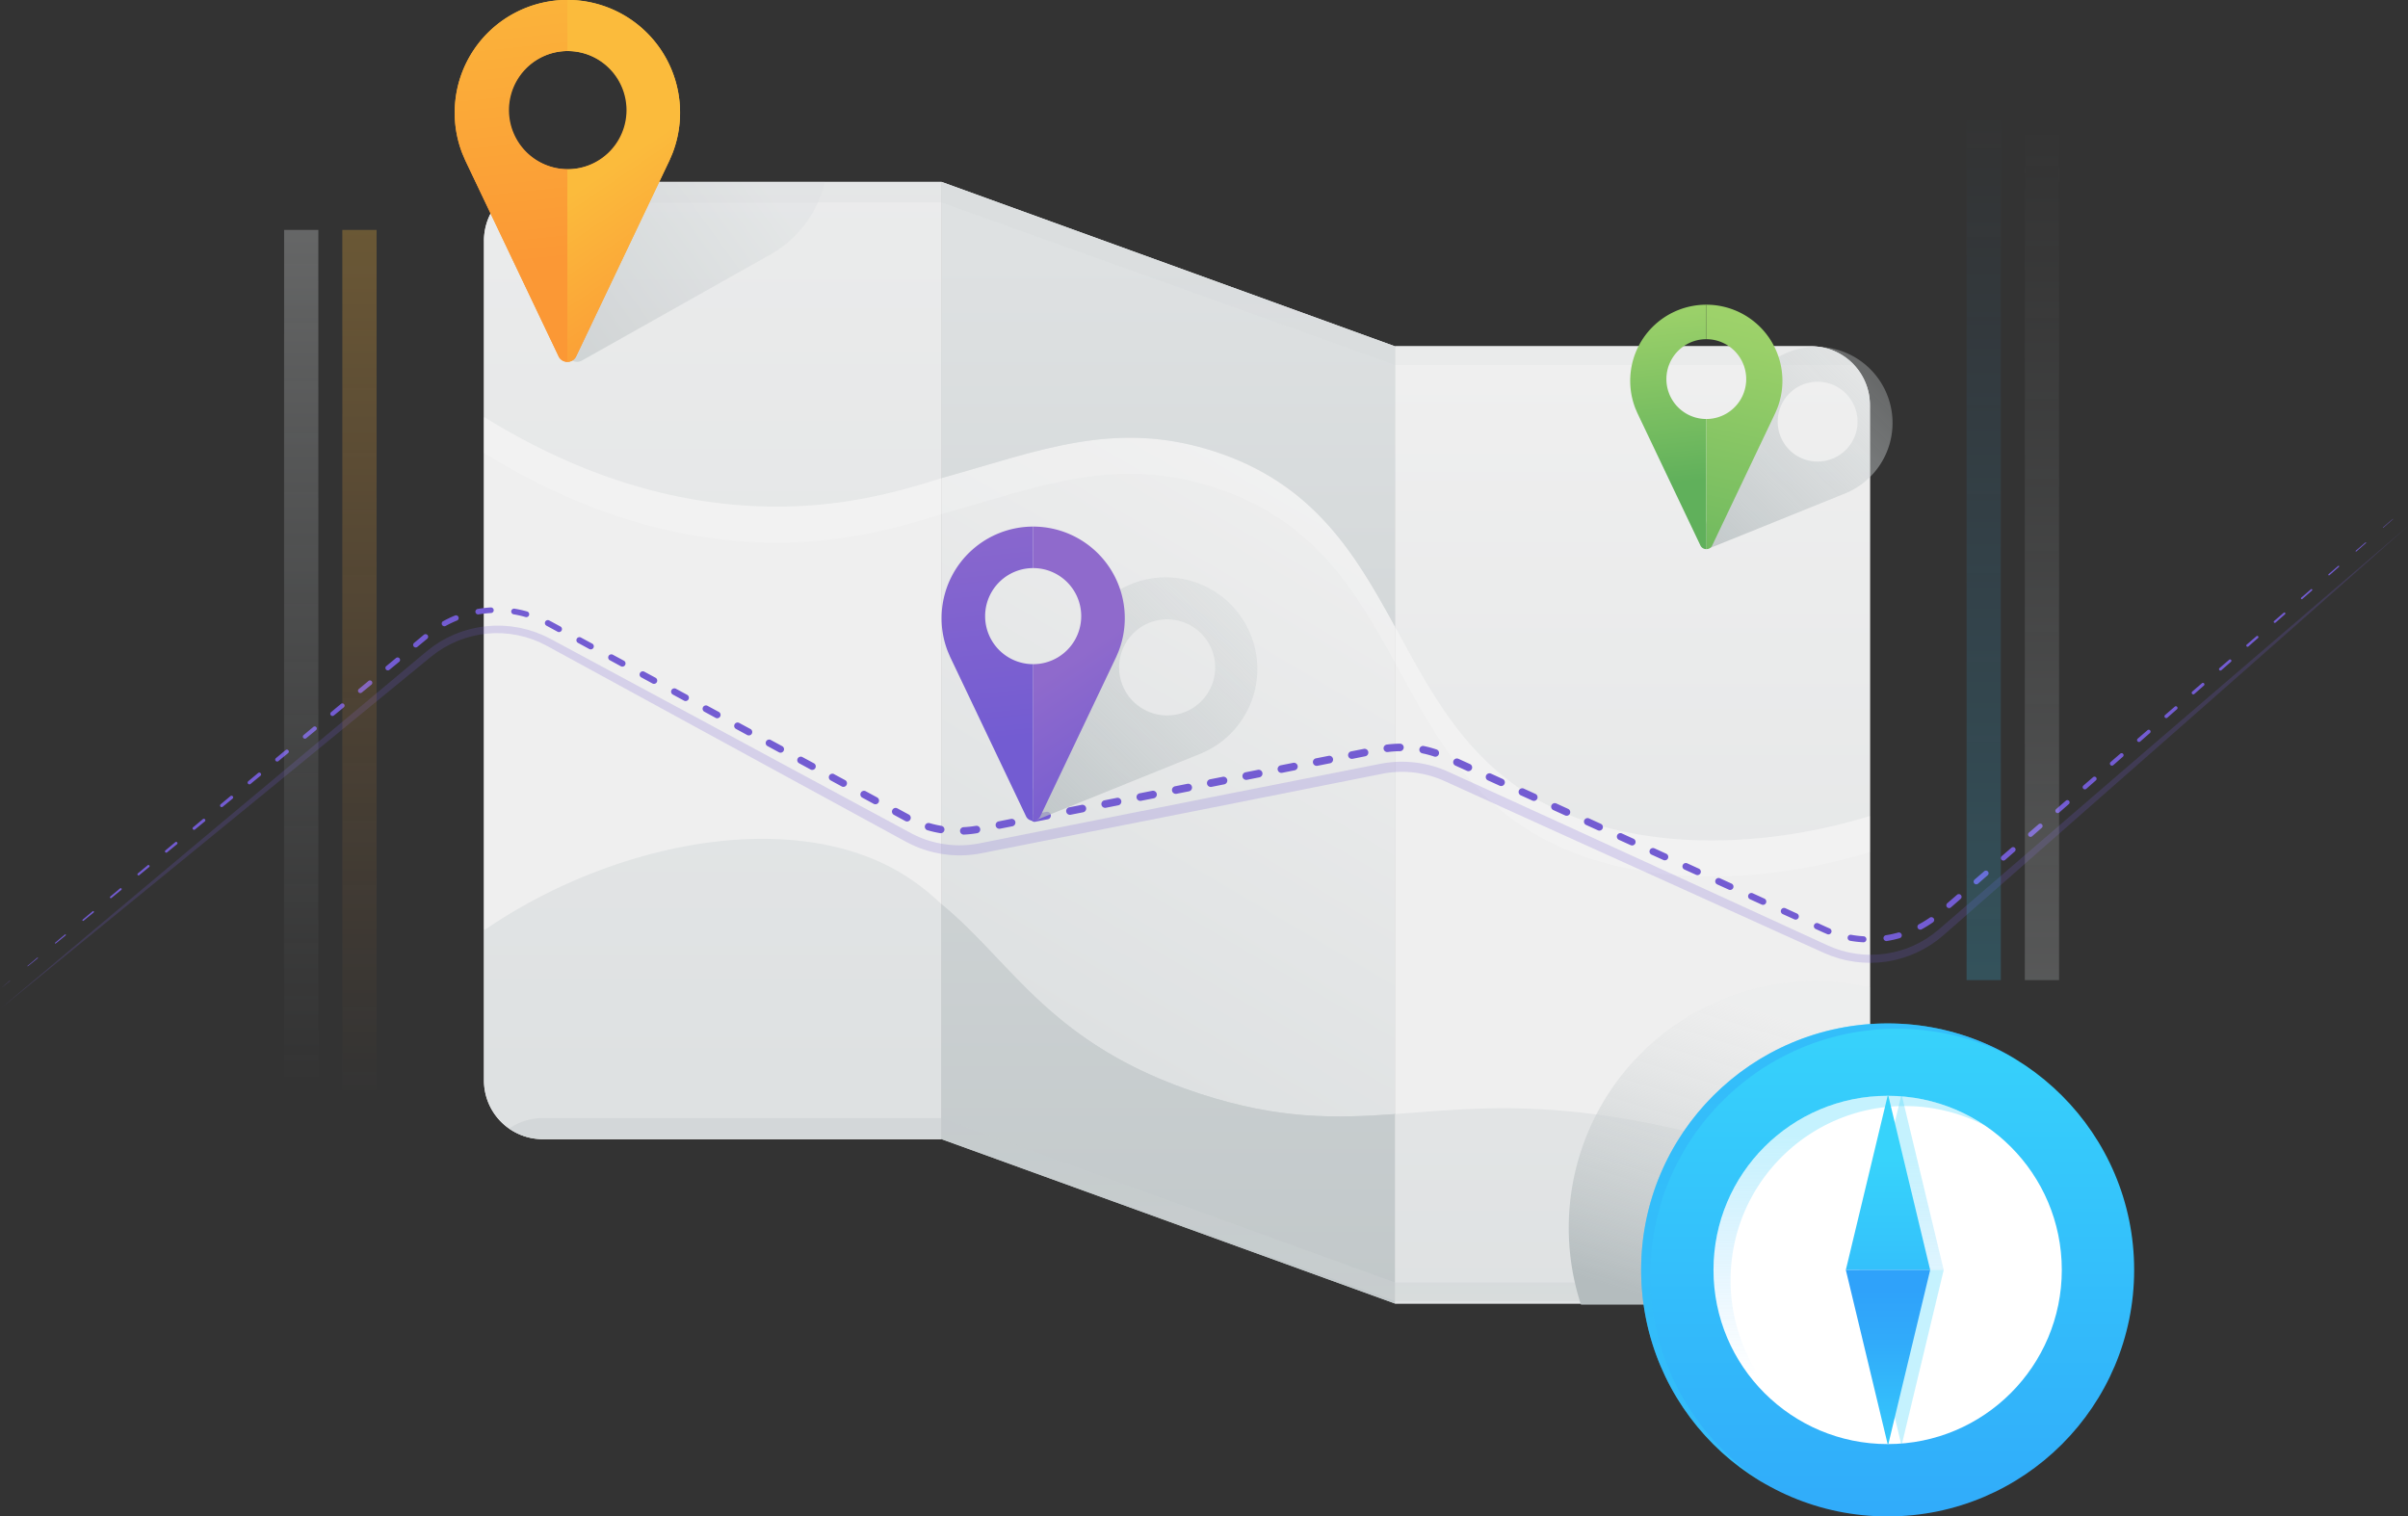<svg xmlns="http://www.w3.org/2000/svg" xmlns:xlink="http://www.w3.org/1999/xlink" data-name="Layer 1" viewBox="0 0 3062.39 1928.64"><rect x="0" y="0" width="3062.39" height="1928.64" fill="#333333" stroke="none"/><defs><linearGradient id="b" x1="1485.74" x2="1485.74" y1="489.56" y2="2725.07" gradientUnits="userSpaceOnUse"><stop offset="0" stop-color="#dee1e2"/><stop offset="1" stop-color="#b4bcbe"/></linearGradient><linearGradient id="a" x1="2334.74" x2="2741.53" y1="2480.04" y2="1788.98" gradientUnits="userSpaceOnUse"><stop offset="0" stop-color="#dee1e2"/><stop offset="1" stop-color="#efefef"/></linearGradient><linearGradient id="j" x1="3087.45" x2="3087.45" y1="2916.69" y2="1656.97" xlink:href="#a"/><linearGradient id="k" x1="2497.14" x2="2497.14" y1="1519.88" y2="3470.56" xlink:href="#b"/><linearGradient id="l" x1="1917.87" x2="1917.87" y1="2568.72" y2="1063.11" xlink:href="#a"/><linearGradient id="m" x1="1917.86" x2="1917.86" y1="2568.72" y2="1063.11" xlink:href="#a"/><linearGradient id="n" x1="2497.14" x2="2497.14" y1="1519.86" y2="3470.58" xlink:href="#b"/><linearGradient id="o" x1="3087.45" x2="3087.45" y1="2916.71" y2="1657.01" xlink:href="#a"/><linearGradient id="p" x1="2507.08" x2="2507.08" y1="2052.65" y2="1008.87" xlink:href="#b"/><linearGradient id="q" x1="2514.09" x2="2514.09" y1="3243.24" y2="2199.48" xlink:href="#b"/><linearGradient id="r" x1="1968.66" x2="1716.11" y1="1405.82" y2="1589.25" xlink:href="#b"/><linearGradient id="c" x1="1621.23" x2="1791.37" y1="1543.04" y2="1269.22" gradientUnits="userSpaceOnUse"><stop offset="0" stop-color="#fb9835"/><stop offset="1" stop-color="#fbbb3c"/></linearGradient><linearGradient id="s" x1="1688.3" x2="1643.99" y1="1526.19" y2="1100.83" xlink:href="#c"/><linearGradient id="t" x1="1899.45" x2="1768.29" y1="1611.1" y2="1417.92" xlink:href="#c"/><linearGradient id="f" x1="3275.84" x2="3162.38" y1="2486.17" y2="2858.54" gradientUnits="userSpaceOnUse"><stop offset="0" stop-color="#dee1e2" stop-opacity=".1"/><stop offset="1" stop-color="#b4bcbe"/></linearGradient><linearGradient id="d" x1="3412.03" x2="3412.03" y1="3268.34" y2="2484.61" gradientUnits="userSpaceOnUse"><stop offset="0" stop-color="#2fa2fa"/><stop offset="1" stop-color="#37d3fb"/></linearGradient><linearGradient id="u" x1="3337.05" x2="3337.05" y1="2376.15" y2="3203.69" xlink:href="#d"/><linearGradient id="e" x1="3363.52" x2="3363.52" y1="2940.76" y2="2635.2" gradientUnits="userSpaceOnUse"><stop offset="0" stop-color="#2fa2fa" stop-opacity="0"/><stop offset="1" stop-color="#37d3fb"/></linearGradient><linearGradient id="v" x1="2418.3" x2="2418.3" y1="1790.9" y2="1468.2" xlink:href="#e"/><linearGradient id="w" x1="2401.08" x2="2401.08" y1="1851.68" y2="1473.44" xlink:href="#d"/><linearGradient id="x" x1="3429.7" x2="3429.7" y1="9620.13" y2="9297.44" gradientTransform="matrix(1 0 0 -1 -1011.4 5062.76)" xlink:href="#e"/><linearGradient id="y" x1="2401.08" x2="2401.08" y1="1640.11" y2="1874.73" gradientUnits="userSpaceOnUse"><stop offset="0" stop-color="#2fa2fa"/><stop offset=".29" stop-color="#31abfa"/><stop offset=".77" stop-color="#35c5fb"/><stop offset="1" stop-color="#37d3fb"/></linearGradient><linearGradient id="z" x1="2741.7" x2="2306.57" y1="1794.65" y2="2229.79" xlink:href="#f"/><linearGradient id="g" x1="2289.04" x2="2253.02" y1="2133.36" y2="1787.55" gradientUnits="userSpaceOnUse"><stop offset="0" stop-color="#735cd2"/><stop offset="1" stop-color="#8f6acc"/></linearGradient><linearGradient id="A" x1="2460.7" x2="2354.07" y1="2202.39" y2="2045.33" xlink:href="#g"/><linearGradient id="B" x1="3527.32" x2="3165.81" y1="1523.75" y2="1885.26" xlink:href="#f"/><linearGradient id="h" x1="3151.25" x2="3121.32" y1="1805.15" y2="1517.85" gradientUnits="userSpaceOnUse"><stop offset="0" stop-color="#60b05b"/><stop offset=".25" stop-color="#75bc60"/><stop offset=".74" stop-color="#9ad069"/><stop offset="1" stop-color="#a8d86d"/></linearGradient><linearGradient id="C" x1="3153.81" x2="3257.87" y1="1983.24" y2="1503.41" xlink:href="#h"/><linearGradient id="D" x1="457.15" x2="457.15" y1="1400.75" y2="165.86" gradientUnits="userSpaceOnUse"><stop offset="0" stop-color="#fb9835" stop-opacity="0"/><stop offset="1" stop-color="#fbbb3c"/></linearGradient><linearGradient id="i" x1="383.1" x2="383.1" y1="254.06" y2="1374.33" gradientUnits="userSpaceOnUse"><stop offset="0" stop-color="#dee1e2"/><stop offset="1" stop-color="#b4bcbe" stop-opacity="0"/></linearGradient><linearGradient id="E" x1="-9392.49" x2="-9392.49" y1="6672.32" y2="5437.42" gradientTransform="translate(12926.7 -4219.43)" xlink:href="#e"/><linearGradient id="F" x1="-9466.54" x2="-9466.54" y1="5525.63" y2="6645.89" gradientTransform="translate(13074.8 -4219.43)" xlink:href="#i"/></defs><path fill="#efefef" d="M3389.48 1706.84v1067.93a74.75 74.75 0 0 1-74.75 74.75h-529.29V1632.08h529.29a74.75 74.75 0 0 1 74.75 74.76Z" transform="translate(-1011.4 -1191.67)"/><path fill="url(#b)" d="M1774.04 440.42v1217.43l-576.59-209.04V231.38l576.59 209.04z"/><path fill="#efefef" d="M2208.84 1423v1217.47h-507.21a74.75 74.75 0 0 1-74.75-74.75V1497.8a74.75 74.75 0 0 1 74.75-74.75ZM3389.48 2229.49v474.37c-85.6-39.21-173.24-59.43-244.1-75.8q-17.74-4.09-34.48-7.45-19.75-3.94-38.18-7c-125.42-20.6-208.57-10.73-287.28-5.06v-620c53.83 98.42 104.82 199.5 240 246.62 107.51 37.46 242.31 31.76 364.04-5.68Z" transform="translate(-1011.4 -1191.67)"/><path fill="url(#a)" d="M2785.44 1988.55v620c-75.37 5.44-146.68 7-247.21-25.61-191.19-62.08-238.95-167.14-329.39-241.23v-542c123.27-34.17 218.58-74.57 344.37-34.76 128.34 40.64 181.53 130.93 232.23 223.6Z" transform="translate(-1011.4 -1191.67)"/><path fill="#efefef" d="M2208.84 1799.71v542c-30.14-28.74-65.8-52.83-116.31-67.93-141.41-42.3-328.63 6.81-465.66 101.17V1722c102.88 63.69 222.45 110.26 356.17 113.83 90.96 2.41 162.64-15.75 225.8-36.12Z" transform="translate(-1011.4 -1191.67)"/><path fill="url(#j)" d="M3389.47 1706.84v522.66c-62.12 19.1-127.66 29.94-191.22 31-61 1-120.18-7-172.81-25.32q-1.42-.49-2.84-1c-133.05-47.5-183.71-147.85-237.16-245.59v-356.5h529.29a74.75 74.75 0 0 1 74.75 74.75Z" transform="translate(-1011.4 -1191.67)"/><path fill="url(#k)" d="M2785.44 1632.09v356.46c-50.7-92.67-103.89-183-232.22-223.58a355 355 0 0 0-56.06-13c-52.65-7.68-101-2-150.29 9.33-44 10.13-88.78 24.76-138 38.42V1423l138 50 150.29 54.49Z" transform="translate(-1011.4 -1191.67)"/><path fill="url(#l)" d="M2208.85 1423v376.7c-63.17 20.37-134.9 38.54-225.8 36.1-133.71-3.56-253.28-50.13-356.16-113.83v-224.18a74.76 74.76 0 0 1 74.75-74.75Z" transform="translate(-1011.4 -1191.67)"/><path fill="#fff" d="M3389.48 2229.49v45.74c-121.73 37.44-256.53 43.14-364 5.67-135.18-47.11-186.17-148.2-240-246.62v-45.74c53.83 98.42 104.82 199.5 240 246.62 107.47 37.47 242.27 31.77 364-5.67ZM2785.44 1988.54v45.74c-50.71-92.67-103.89-183-232.23-223.58-125.8-39.81-221.12.59-344.37 34.76v-45.74c123.25-34.17 218.57-74.57 344.37-34.76 128.34 40.63 181.53 130.91 232.23 223.58Z" opacity=".18" transform="translate(-1011.4 -1191.67)"/><path fill="#fff" d="M2208.85 1799.7v45.74c-63.17 20.37-134.9 38.54-225.8 36.1-133.71-3.56-253.28-50.13-356.16-113.83V1722c102.88 63.69 222.46 110.26 356.16 113.83 90.95 2.41 162.63-15.75 225.8-36.13Z" opacity=".18" transform="translate(-1011.4 -1191.67)"/><path fill="url(#m)" d="M2208.85 2341.75v298.73h-507.22a74.76 74.76 0 0 1-74.77-74.75V2375c137-94.35 324.26-143.47 465.67-101.17 50.52 15.09 86.18 39.17 116.32 67.92Z" transform="translate(-1011.4 -1191.67)"/><path fill="url(#n)" d="M2785.44 2608.58v240.95L2497.15 2745l-150.29-54.49-138-50v-298.77c48.7 39.89 85 88.77 138 135.08 38 33.18 84.5 65 150.29 91.33q19.38 7.77 41.08 14.83c100.53 32.65 171.83 31.02 247.21 25.6Z" transform="translate(-1011.4 -1191.67)"/><path fill="url(#o)" d="M3389.47 2703.86v70.91a74.76 74.76 0 0 1-74.75 74.75h-529.28v-240.93c67.73-4.88 138.74-12.86 237.16-1.86q23.91 2.65 50.12 6.93 18.45 3 38.18 7 16.76 3.38 34.48 7.45c16.76 3.87 34.47 8 52.88 12.46 59.34 14.5 125.87 33.37 191.21 63.29Z" transform="translate(-1011.4 -1191.67)"/><path fill="url(#p)" d="M3369.29 1655.74h-583.85l-576.59-206.59h-564a74.55 74.55 0 0 1 56.75-26.1h507.22l576.59 209h529.29a74.51 74.51 0 0 1 54.59 23.69Z" opacity=".17" transform="translate(-1011.4 -1191.67)"/><path fill="url(#q)" d="M3369.29 2846.33h-583.85l-576.59-206.58h-517.56a74 74 0 0 1-32.39-12.69 74.44 74.44 0 0 1 42.73-13.41h507.22l576.59 209h529.29a74.55 74.55 0 0 1 54.56 23.68Z" opacity=".44" transform="translate(-1011.4 -1191.67)"/><path fill="url(#r)" d="m1769.8 1423.15-36.56 213.76a12.38 12.38 0 0 0 18.61 13.12l240.1-135.09 8.19-5.05a142.49 142.49 0 0 0 37.8-36.81 148.45 148.45 0 0 0 8.12-12.94 142 142 0 0 0 14.3-37Z" opacity=".45" transform="translate(-1011.4 -1191.67)"/><path fill="url(#c)" d="M1875.45 1319.7a143.3 143.3 0 0 0-285 0 145.72 145.72 0 0 0-.82 15.27 142.67 142.67 0 0 0 9.7 51.85l3.78 8.85 118.45 248.72a12.39 12.39 0 0 0 22.77 0l118.45-248.72 3.78-8.85a142.67 142.67 0 0 0 9.69-51.85 145.72 145.72 0 0 0-.8-15.27ZM1733 1406.9a75.15 75.15 0 1 1 75.15-75.15 75.16 75.16 0 0 1-75.15 75.15Z" transform="translate(-1011.4 -1191.67)"/><path fill="url(#s)" d="M1733 1256.59v-64.92a143.29 143.29 0 0 0-142.48 128 145 145 0 0 0-.82 15.28 142.3 142.3 0 0 0 9.69 51.84l3.78 8.86 118.44 248.71a12.22 12.22 0 0 0 11.38 7.51v-245a75.16 75.16 0 0 1 0-150.31Z" transform="translate(-1011.4 -1191.67)"/><path fill="url(#t)" d="M1876.27 1335a142.67 142.67 0 0 1-9.69 51.84l-3.78 8.86-118.44 248.71a12.24 12.24 0 0 1-11.4 7.51v-245a75.16 75.16 0 1 0 0-150.31v-64.92a143.29 143.29 0 0 1 142.5 128 145 145 0 0 1 .81 15.31Z" transform="translate(-1011.4 -1191.67)"/><path fill="url(#f)" d="M3390 2447.54v314.61a88.76 88.76 0 0 1-88.75 88.75H3022a314.21 314.21 0 0 1 37.18-271.79c56.23-84.08 152-139.43 260.77-139.43a314 314 0 0 1 70.05 7.86Z" transform="translate(-1011.4 -1191.67)"/><path fill="url(#d)" d="M3725.53 2806.81c0 173.14-140.35 313.49-313.49 313.49-173.16 0-313.49-140.35-313.49-313.49s140.34-313.49 313.49-313.51c173.13.01 313.49 140.36 313.49 313.51Z" transform="translate(-1011.4 -1191.67)"/><path fill="url(#u)" d="M3110.16 2813.61a313.78 313.78 0 0 0 150 267.52 313.82 313.82 0 0 1-161.66-274.31c0-173.16 140.35-313.51 313.51-313.51a311.94 311.94 0 0 1 163.56 46 311.85 311.85 0 0 0-151.92-39.22c-173.15.01-313.49 140.36-313.49 313.52Z" opacity=".5" transform="translate(-1011.4 -1191.67)"/><circle cx="2400.63" cy="1615.14" r="221.48" fill="#fff"/><path fill="url(#e)" d="M3212.26 2819.84a221.23 221.23 0 0 0 96.91 183.16 221.43 221.43 0 0 1-118.62-196.19c0-122.32 99.16-221.48 221.48-221.48a220.37 220.37 0 0 1 124.47 38.28 220.43 220.43 0 0 0-102.76-25.25c-122.32 0-221.48 99.16-221.48 221.48Z" opacity=".29" transform="translate(-1011.4 -1191.67)"/><path fill="url(#v)" d="m2471.93 1615.14-53.18-221.48h-.9l-53.19 221.48h107.27z" opacity=".29"/><path fill="url(#w)" d="m2454.71 1615.14-53.18-221.48h-.9l-53.18 221.48h107.26z"/><path fill="url(#x)" d="m2471.93 1615.14-53.18 221.48h-.9l-53.19-221.48h107.27z" opacity=".29"/><path fill="url(#y)" d="m2454.71 1615.14-53.18 221.48h-.9l-53.18-221.48h107.26z"/><path fill="#735cd2" d="m1011.4 2449.49 12.52-10.5a.11.11 0 0 1 .14.17ZM1046.44 2420.09l12.52-10.5a.41.41 0 0 1 .53.63l-12.65 10.33a.3.3 0 0 1-.39-.47ZM1081.48 2390.69l12.52-10.5a.71.71 0 0 1 .92 1.09l-12.65 10.33a.6.6 0 0 1-.77-.93ZM1116.54 2361.31l12.53-10.48a1 1 0 1 1 1.25 1.49l-12.64 10.35a.88.88 0 0 1-1.13-1.36ZM1151.62 2332l12.53-10.48a1.22 1.22 0 0 1 1.57 1.88l-12.64 10.35a1.13 1.13 0 0 1-1.45-1.75ZM1186.69 2302.6l12.53-10.48a1.47 1.47 0 1 1 1.89 2.26l-12.64 10.35a1.38 1.38 0 0 1-1.76-2.13ZM1221.78 2273.25l12.54-10.47a1.69 1.69 0 1 1 2.17 2.6l-12.63 10.36a1.62 1.62 0 0 1-2.07-2.5ZM1256.88 2243.93l12.54-10.47a1.9 1.9 0 1 1 2.44 2.92l-12.63 10.36a1.83 1.83 0 0 1-2.33-2.81ZM1292 2214.6l12.54-10.47a2.11 2.11 0 0 1 2.7 3.24l-12.63 10.36a2 2 0 0 1-2.59-3.13ZM1327.09 2185.28l12.54-10.47a2.31 2.31 0 1 1 3 3.55l-12.63 10.36a2.24 2.24 0 0 1-2.86-3.45ZM1362.19 2156l12.55-10.46a2.51 2.51 0 0 1 3.21 3.85l-12.62 10.37a2.45 2.45 0 0 1-3.12-3.77ZM1397.32 2126.67l12.55-10.46a2.67 2.67 0 1 1 3.42 4.1l-12.62 10.37a2.61 2.61 0 0 1-3.33-4ZM1432.45 2097.38l12.55-10.46a2.83 2.83 0 1 1 3.63 4.35l-12.63 10.38a2.77 2.77 0 0 1-3.54-4.27ZM1467.59 2068.09l12.55-10.46a3 3 0 0 1 3.83 4.6l-12.62 10.37a2.94 2.94 0 0 1-3.74-4.52ZM1502.72 2038.8l12.55-10.46a3.16 3.16 0 0 1 4 4.85l-12.62 10.37a3.1 3.1 0 0 1-4-4.77ZM1537.85 2009.51l12.55-10.51a3.32 3.32 0 1 1 4.25 5.1l-12.65 10.43a3.26 3.26 0 0 1-4.16-5ZM1574.9 1981.77a140.05 140.05 0 0 1 15.08-7.26 3.44 3.44 0 1 1 2.62 6.37 133.22 133.22 0 0 0-14.38 6.84 3.4 3.4 0 0 1-3.3-6ZM1618.89 1966.14a140.76 140.76 0 0 1 16.64-1.92 3.56 3.56 0 0 1 .4 7.11 133.67 133.67 0 0 0-15.81 1.74 3.52 3.52 0 0 1-1.2-6.94ZM1665.6 1965.78a140.32 140.32 0 0 1 16.36 3.64 3.68 3.68 0 0 1-2 7.07 133 133 0 0 0-15.49-3.53 3.64 3.64 0 0 1 1.17-7.18ZM1709.89 1980.78l14.38 7.75a3.8 3.8 0 0 1-3.6 6.68l-14.34-7.82a3.75 3.75 0 0 1 3.58-6.6ZM1750.16 2002.48l14.38 7.75a3.91 3.91 0 0 1-3.71 6.89l-14.34-7.82a3.87 3.87 0 0 1 3.69-6.81ZM1790.43 2024.17l14.38 7.75a4 4 0 1 1-3.82 7.1l-14.34-7.82a4 4 0 0 1 3.8-7ZM1830.69 2045.87l14.38 7.75a4.14 4.14 0 0 1-3.93 7.29l-14.34-7.82a4.11 4.11 0 0 1 3.91-7.22ZM1870.94 2067.6l14.37 7.76a4.21 4.21 0 1 1-4 7.41l-14.35-7.81a4.19 4.19 0 0 1 4-7.36ZM1911.18 2089.34l14.37 7.76a4.28 4.28 0 0 1-4.07 7.54l-14.35-7.81a4.26 4.26 0 0 1 4.06-7.49ZM1951.43 2111.07l14.37 7.76a4.35 4.35 0 0 1-4.14 7.66l-14.35-7.81a4.33 4.33 0 0 1 4.13-7.61ZM1991.67 2132.81l14.37 7.76a4.43 4.43 0 1 1-4.21 7.79l-14.35-7.81a4.4 4.4 0 0 1 4.19-7.74ZM2031.92 2154.55l14.37 7.76a4.5 4.5 0 1 1-4.27 7.91l-14.35-7.81a4.47 4.47 0 0 1 4.26-7.86ZM2072.16 2176.28l14.37 7.76a4.57 4.57 0 0 1-4.34 8l-14.35-7.81a4.54 4.54 0 0 1 4.33-8ZM2112.4 2198l14.37 7.76a4.64 4.64 0 1 1-4.41 8.16l-14.35-7.81a4.61 4.61 0 0 1 4.4-8.11ZM2152.65 2219.76l14.37 7.77a4.7 4.7 0 1 1-4.47 8.26l-14.35-7.8a4.68 4.68 0 0 1 4.46-8.23ZM2193.21 2238.43a132.29 132.29 0 0 0 15.36 3.55 4.72 4.72 0 1 1-1.57 9.31 141.68 141.68 0 0 1-16.45-3.82 4.71 4.71 0 0 1 2.67-9ZM2236.85 2243.67a132.16 132.16 0 0 0 15.67-1.68 4.74 4.74 0 0 1 1.57 9.35 141.68 141.68 0 0 1-16.8 1.79 4.73 4.73 0 0 1-.44-9.46ZM2281.24 2236.34l16-3.19a4.77 4.77 0 0 1 1.86 9.35l-16 3.17a4.76 4.76 0 0 1-1.85-9.33ZM2326.1 2227.41l16-3.19a4.79 4.79 0 1 1 1.87 9.4l-16 3.17a4.78 4.78 0 0 1-1.86-9.38ZM2371 2218.49l16-3.19a4.81 4.81 0 0 1 1.88 9.44l-16 3.17a4.81 4.81 0 0 1-1.87-9.43ZM2415.82 2209.56l16-3.19a4.84 4.84 0 0 1 1.89 9.49l-16 3.17a4.83 4.83 0 0 1-1.88-9.47ZM2460.68 2200.63l16-3.19a4.86 4.86 0 1 1 1.9 9.53l-16 3.17a4.85 4.85 0 0 1-1.89-9.52ZM2505.54 2191.71l16-3.19a4.88 4.88 0 1 1 1.91 9.58l-16 3.17a4.88 4.88 0 0 1-1.9-9.56ZM2550.4 2182.78l16-3.17a4.89 4.89 0 0 1 1.91 9.6l-16 3.19a4.9 4.9 0 1 1-1.91-9.61ZM2595.27 2173.9l16-3.17a4.87 4.87 0 0 1 1.9 9.55l-16 3.19a4.88 4.88 0 0 1-1.9-9.57ZM2640.13 2165l16-3.17a4.85 4.85 0 0 1 1.89 9.51l-16 3.19a4.85 4.85 0 1 1-1.9-9.52ZM2685 2156.14l16-3.17a4.82 4.82 0 0 1 1.88 9.46l-16 3.19a4.83 4.83 0 0 1-1.89-9.48ZM2729.87 2147.26l16-3.17a4.8 4.8 0 0 1 1.87 9.42l-16 3.19a4.81 4.81 0 1 1-1.88-9.43ZM2775.12 2138.63a141.78 141.78 0 0 1 16.86-1.15 4.78 4.78 0 0 1 .09 9.55 132.18 132.18 0 0 0-15.72 1.09 4.78 4.78 0 0 1-1.23-9.49ZM2822.2 2140.48a141.69 141.69 0 0 1 16.3 4.44 4.75 4.75 0 0 1-3 9 132.23 132.23 0 0 0-15.21-4.13 4.76 4.76 0 1 1 1.94-9.32ZM2866 2156.64l14.86 6.78a4.73 4.73 0 0 1-3.92 8.61l-14.87-6.76a4.74 4.74 0 0 1 3.92-8.62ZM2907.6 2175.61l14.86 6.78a4.7 4.7 0 0 1-3.9 8.56l-14.87-6.76a4.71 4.71 0 1 1 3.9-8.58ZM2949.21 2194.59l14.86 6.79a4.66 4.66 0 0 1-3.86 8.49l-14.88-6.75a4.69 4.69 0 0 1 3.87-8.54ZM2990.81 2213.61l14.86 6.79a4.59 4.59 0 0 1-3.81 8.36L2987 2222a4.62 4.62 0 1 1 3.81-8.41ZM3032.41 2232.63l14.86 6.79a4.52 4.52 0 0 1-3.75 8.23l-14.88-6.75a4.55 4.55 0 1 1 3.76-8.28ZM3074 2251.65l14.86 6.79a4.45 4.45 0 0 1-3.69 8.1l-14.88-6.75a4.47 4.47 0 0 1 3.7-8.15ZM3115.6 2270.67l14.86 6.79a4.38 4.38 0 0 1-3.63 8l-14.88-6.75a4.4 4.4 0 1 1 3.64-8ZM3157.2 2289.69l14.86 6.79a4.31 4.31 0 0 1-3.57 7.84l-14.88-6.75a4.33 4.33 0 0 1 3.58-7.89ZM3198.8 2308.71l14.86 6.79a4.24 4.24 0 0 1-3.51 7.71l-14.88-6.75a4.26 4.26 0 0 1 3.52-7.76ZM3240.4 2327.73l14.86 6.79a4.16 4.16 0 0 1-3.45 7.58l-14.88-6.75a4.19 4.19 0 0 1 3.46-7.63ZM3282 2346.76l14.85 6.81a4.07 4.07 0 0 1-3.37 7.4l-14.88-6.73a4.11 4.11 0 1 1 3.39-7.49ZM3323.57 2365.82l7.42 3.4c1.23.56 2.49 1.16 3.7 1.68l3.63 1.59.13.06a3.95 3.95 0 0 1-3.14 7.24l-3.86-1.66c-1.3-.55-2.5-1.12-3.75-1.68l-7.44-3.37a4 4 0 0 1 3.29-7.27ZM3365.67 2380.56a132.94 132.94 0 0 0 15.76 1.89 3.83 3.83 0 0 1-.44 7.65 140.61 140.61 0 0 1-16.68-1.91 3.87 3.87 0 0 1 1.34-7.63ZM3409.93 2381.08a133.38 133.38 0 0 0 15.52-3.38 3.71 3.71 0 0 1 2 7.14 140.88 140.88 0 0 1-16.37 3.65 3.75 3.75 0 1 1-1.2-7.41ZM3452 2367.07a133.13 133.13 0 0 0 13.56-8.29 3.59 3.59 0 0 1 4.13 5.89 140.37 140.37 0 0 1-14.25 8.81 3.64 3.64 0 1 1-3.45-6.4ZM3487.93 2340.36l12.35-10.69a3.48 3.48 0 0 1 4.57 5.25l-12.29 10.76a3.52 3.52 0 1 1-4.63-5.3ZM3522.51 2310.42l12.35-10.69a3.36 3.36 0 0 1 4.41 5.07l-12.27 10.75a3.4 3.4 0 1 1-4.48-5.12ZM3557.1 2280.5l12.36-10.68a3.2 3.2 0 0 1 4.2 4.83l-12.28 10.77a3.26 3.26 0 0 1-4.3-4.9ZM3591.71 2250.59l12.36-10.68a3 3 0 0 1 4 4.58l-12.28 10.77a3.09 3.09 0 0 1-4.08-4.65ZM3626.32 2220.68l12.36-10.68a2.87 2.87 0 0 1 3.77 4.33l-12.28 10.77a2.93 2.93 0 1 1-3.86-4.41ZM3660.93 2190.78l12.36-10.68a2.71 2.71 0 0 1 3.56 4.09l-12.29 10.81a2.77 2.77 0 0 1-3.65-4.16ZM3695.53 2160.87l12.36-10.68a2.54 2.54 0 0 1 3.34 3.84L3699 2164.8a2.6 2.6 0 0 1-3.43-3.92ZM3730.15 2131l12.37-10.67a2.36 2.36 0 0 1 3.1 3.56l-12.27 10.78a2.44 2.44 0 1 1-3.22-3.66ZM3764.78 2101.1l12.37-10.67a2.15 2.15 0 0 1 2.83 3.25l-12.27 10.78a2.23 2.23 0 0 1-2.94-3.35ZM3799.42 2071.22l12.37-10.67a1.95 1.95 0 0 1 2.55 2.94l-12.27 10.78a2 2 0 0 1-2.67-3ZM3834.06 2041.35l12.37-10.67a1.74 1.74 0 0 1 2.28 2.62l-12.27 10.78a1.81 1.81 0 1 1-2.39-2.72ZM3868.7 2011.48l12.37-10.67a1.52 1.52 0 0 1 2 2.3l-12.27 10.78a1.6 1.6 0 1 1-2.12-2.41ZM3903.36 1981.63l12.38-10.66a1.27 1.27 0 0 1 1.67 1.92l-12.26 10.79a1.36 1.36 0 0 1-1.8-2ZM3938 1951.79l12.38-10.66a1 1 0 0 1 1.34 1.54l-12.26 10.79a1.11 1.11 0 0 1-1.47-1.67ZM3972.69 1922l12.38-10.66a.77.77 0 0 1 1 1.16l-12.26 10.79a.86.86 0 0 1-1.13-1.29ZM4007.38 1892.14l12.39-10.64a.46.46 0 0 1 .61.7l-12.25 10.8a.57.57 0 0 1-.76-.86ZM4042.08 1862.34l12.39-10.64a.16.16 0 0 1 .21.24l-12.25 10.81a.27.27 0 0 1-.36-.4Z" transform="translate(-1011.4 -1191.67)"/><path fill="#735cd2" d="M1012.46 2474.05q170.13-143.63 341-286.38l170.83-142.79 21.35-17.85 5.34-4.46 2.67-2.23 2.83-2.2 5.69-4.39c2-1.35 4-2.64 6-4l3-2 3.14-1.75 6.29-3.48 6.53-3c1.09-.49 2.17-1 3.28-1.48l3.37-1.26c2.25-.82 4.48-1.73 6.76-2.46l6.91-2c2.28-.74 4.65-1.16 7-1.68l3.52-.75 1.76-.37c.59-.12 1.19-.18 1.78-.27l7.13-1c.59-.08 1.19-.17 1.78-.23l1.8-.12 3.59-.23c4.79-.46 9.59-.23 14.39-.22 2.4.08 4.79.36 7.18.53l3.59.3c1.19.12 2.37.35 3.56.53l7.12 1.12 7 1.64c1.17.28 2.34.54 3.5.84l3.44 1.08c2.29.73 4.59 1.41 6.86 2.2l6.7 2.67c1.11.46 2.25.86 3.33 1.38l3.24 1.58c2.15 1.06 4.34 2.11 6.45 3.19l6.13 3.3 12.26 6.59 196 105.56 195.95 105.71 48.91 26.35a131.53 131.53 0 0 0 24.63 9.79 133.89 133.89 0 0 0 26.11 4.58 128.18 128.18 0 0 0 26.49-.78c1.1-.15 2.2-.27 3.29-.45l3.27-.58c2.13-.35 4.48-.86 6.74-1.3l13.65-2.72 54.59-10.87 218.35-43.49 218.46-43.12a143.51 143.51 0 0 1 85.46 9.75l25.39 11.55 101.26 46.24 202.43 92.69 101.21 46.36 50.58 23.24c2.13 1 4.17 1.82 6.23 2.69l3.09 1.29a29.86 29.86 0 0 0 3.12 1.19l6.35 2.12c.53.17 1.05.37 1.59.52l1.62.41 3.24.83c4.29 1.25 8.73 1.82 13.11 2.67 2.21.27 4.44.48 6.66.73 1.11.1 2.22.27 3.33.33l3.35.12 3.35.12c1.12 0 2.23.11 3.35 0l6.7-.24c.56 0 1.12 0 1.67-.07l1.67-.18 3.33-.35 3.33-.35c1.11-.09 2.2-.37 3.31-.54l6.6-1.17 6.5-1.64c1.08-.3 2.18-.49 3.24-.87l3.19-1 3.19-1 1.59-.52c.53-.19 1-.42 1.56-.62l6.21-2.54a33.25 33.25 0 0 0 3-1.41l3-1.49 3-1.49c1-.5 1.94-1.12 2.91-1.67l5.79-3.4 5.53-3.81c.91-.65 1.87-1.24 2.74-1.94l2.62-2.1c1.75-1.42 3.49-2.75 5.24-4.25l5.26-4.55 84.25-72.76 168.64-145.36q168.83-145.15 338-289.92-166.51 147.72-333.79 294.67l-167.23 147-83.68 73.41-5.23 4.59c-1.76 1.53-3.69 3-5.53 4.55l-2.79 2.27c-.93.75-2 1.4-2.92 2.1l-5.9 4.13-6.18 3.7c-1 .6-2 1.27-3.11 1.81l-3.22 1.62-3.22 1.62c-1.07.54-2.13 1.11-3.26 1.54l-6.65 2.77c-.56.22-1.1.48-1.67.68l-1.71.58-3.42 1.15-3.42 1.15c-1.13.41-2.32.64-3.47 1l-7 1.81-7.09 1.32c-1.19.19-2.36.49-3.55.6l-3.58.41-3.58.4-1.79.2c-.6.06-1.2.06-1.8.09l-7.21.3c-1.2.09-2.4 0-3.61 0l-3.61-.1-3.61-.11c-1.2-.05-2.4-.22-3.59-.32-2.39-.25-4.79-.46-7.18-.74-4.73-.86-9.52-1.47-14.16-2.77l-3.51-.87-1.75-.44c-.58-.15-1.15-.36-1.72-.54l-6.87-2.24a34.26 34.26 0 0 1-3.38-1.26l-3.34-1.36c-2.22-.91-4.5-1.81-6.56-2.78l-50.74-22.89-101.41-45.91-202.82-91.85-101.36-46-25.29-11.47a130.8 130.8 0 0 0-77.89-8.78l-218.33 43.47-218.41 43.19-54.6 10.8-13.65 2.7c-2.3.44-4.49.92-6.93 1.32l-3.58.63c-1.2.19-2.4.33-3.61.49a140.79 140.79 0 0 1-29 .81 146.45 146.45 0 0 1-28.61-5.07 144 144 0 0 1-27-10.77c-2.21-1.11-4.18-2.22-6.23-3.33l-6.11-3.32-12.22-6.66-24.44-13.31L1921.12 2130l-195.43-106.67-12.21-6.67-6.11-3.34c-2-1.05-4-2-6-3l-3-1.5c-1-.49-2.06-.86-3.09-1.3l-6.21-2.53c-2.11-.74-4.25-1.38-6.37-2.08l-3.19-1c-1.08-.29-2.17-.53-3.26-.8l-6.52-1.57-6.62-1.09c-1.11-.17-2.2-.4-3.31-.52l-3.34-.3c-2.23-.17-4.45-.46-6.69-.55-4.47 0-9-.29-13.42.12l-3.35.19-1.68.09c-.56.05-1.11.14-1.67.21l-6.66.87c-.55.08-1.11.13-1.66.24l-1.64.34-3.29.68a66.41 66.41 0 0 0-6.54 1.52l-6.47 1.84c-2.14.67-4.22 1.52-6.33 2.26l-3.16 1.15c-1 .41-2 .91-3.07 1.36l-6.13 2.77-5.91 3.22-3 1.62-2.82 1.83c-1.88 1.23-3.78 2.42-5.64 3.67l-5.36 4.07-2.69 2-2.69 2.21-5.38 4.41-21.52 17.64-172.2 141.14q-172.33 140.99-345.03 281.52Z" opacity=".21" transform="translate(-1011.4 -1191.67)"/><path fill="url(#z)" d="M2587.71 2111.57A116.51 116.51 0 0 0 2417 1954.94a118.48 118.48 0 0 0-8.88 8.7 116 116 0 0 0-22.69 36.4l-2.6 7.38-65.74 214.11a10.07 10.07 0 0 0 13.64 12.52l207.67-83.91 7.13-3.23a116 116 0 0 0 34.31-25.74 118.48 118.48 0 0 0 7.87-9.6Zm-133.29-26.07a61.1 61.1 0 1 1 86.33-3.72 61.11 61.11 0 0 1-86.33 3.71Z" opacity=".76" transform="translate(-1011.4 -1191.67)"/><path fill="url(#g)" d="M2325.34 1914.18v-52.78a116.49 116.49 0 0 0-115.83 104.09 117.9 117.9 0 0 0-.66 12.42 115.69 115.69 0 0 0 7.88 42.15l3.07 7.2 96.29 202.2a9.93 9.93 0 0 0 9.25 6.11v-199.19a61.1 61.1 0 0 1 0-122.2Z" transform="translate(-1011.4 -1191.67)"/><path fill="url(#A)" d="M2441.85 1977.91a116 116 0 0 1-7.88 42.15l-3.07 7.2-96.29 202.2a10 10 0 0 1-9.26 6.11v-199.19a61.1 61.1 0 1 0 0-122.2v-52.78a116.49 116.49 0 0 1 115.85 104.09 117.9 117.9 0 0 1 .65 12.42Z" transform="translate(-1011.4 -1191.67)"/><path fill="url(#B)" d="M3399.38 1787a96.8 96.8 0 0 0-141.84-130.13 98.43 98.43 0 0 0-7.38 7.23 96.37 96.37 0 0 0-18.85 30.24l-2.16 6.13-54.62 177.89a8.37 8.37 0 0 0 11.33 10.4l172.53-69.71 5.92-2.68a96.37 96.37 0 0 0 28.5-21.38 98.43 98.43 0 0 0 6.57-7.99Zm-110.74-21.66a50.76 50.76 0 1 1 71.72-3.09 50.77 50.77 0 0 1-71.72 3.13Z" opacity=".76" transform="translate(-1011.4 -1191.67)"/><path fill="url(#h)" d="M3181.41 1623v-43.8a96.78 96.78 0 0 0-96.23 86.48 98 98 0 0 0-.55 10.32 96.11 96.11 0 0 0 6.55 35l2.55 6 80 168a8.25 8.25 0 0 0 7.69 5.08v-165.51a50.76 50.76 0 0 1 0-101.52Z" transform="translate(-1011.4 -1191.67)"/><path fill="url(#C)" d="M3278.2 1676a96.37 96.37 0 0 1-6.55 35l-2.55 6-80 168a8.27 8.27 0 0 1-7.7 5.08v-165.51a50.76 50.76 0 1 0 0-101.52v-43.85a96.78 96.78 0 0 1 96.25 86.48 98 98 0 0 1 .55 10.32Z" transform="translate(-1011.4 -1191.67)"/><g opacity=".52"><path fill="url(#D)" d="M435.37 292.41h43.56v1093.64h-43.56z" opacity=".59"/><path fill="url(#i)" d="M361.32 292.41h43.56v1093.64h-43.56z" opacity=".59"/></g><g opacity=".52"><path fill="url(#E)" d="M3512.42 1344.54h43.56v1093.64h-43.56z" opacity=".43" transform="rotate(-180 3028.505 1295.53)"/><path fill="url(#F)" d="M3586.48 1344.54h43.56v1093.64h-43.56z" opacity=".43" transform="rotate(-180 3102.56 1295.53)"/></g></svg>